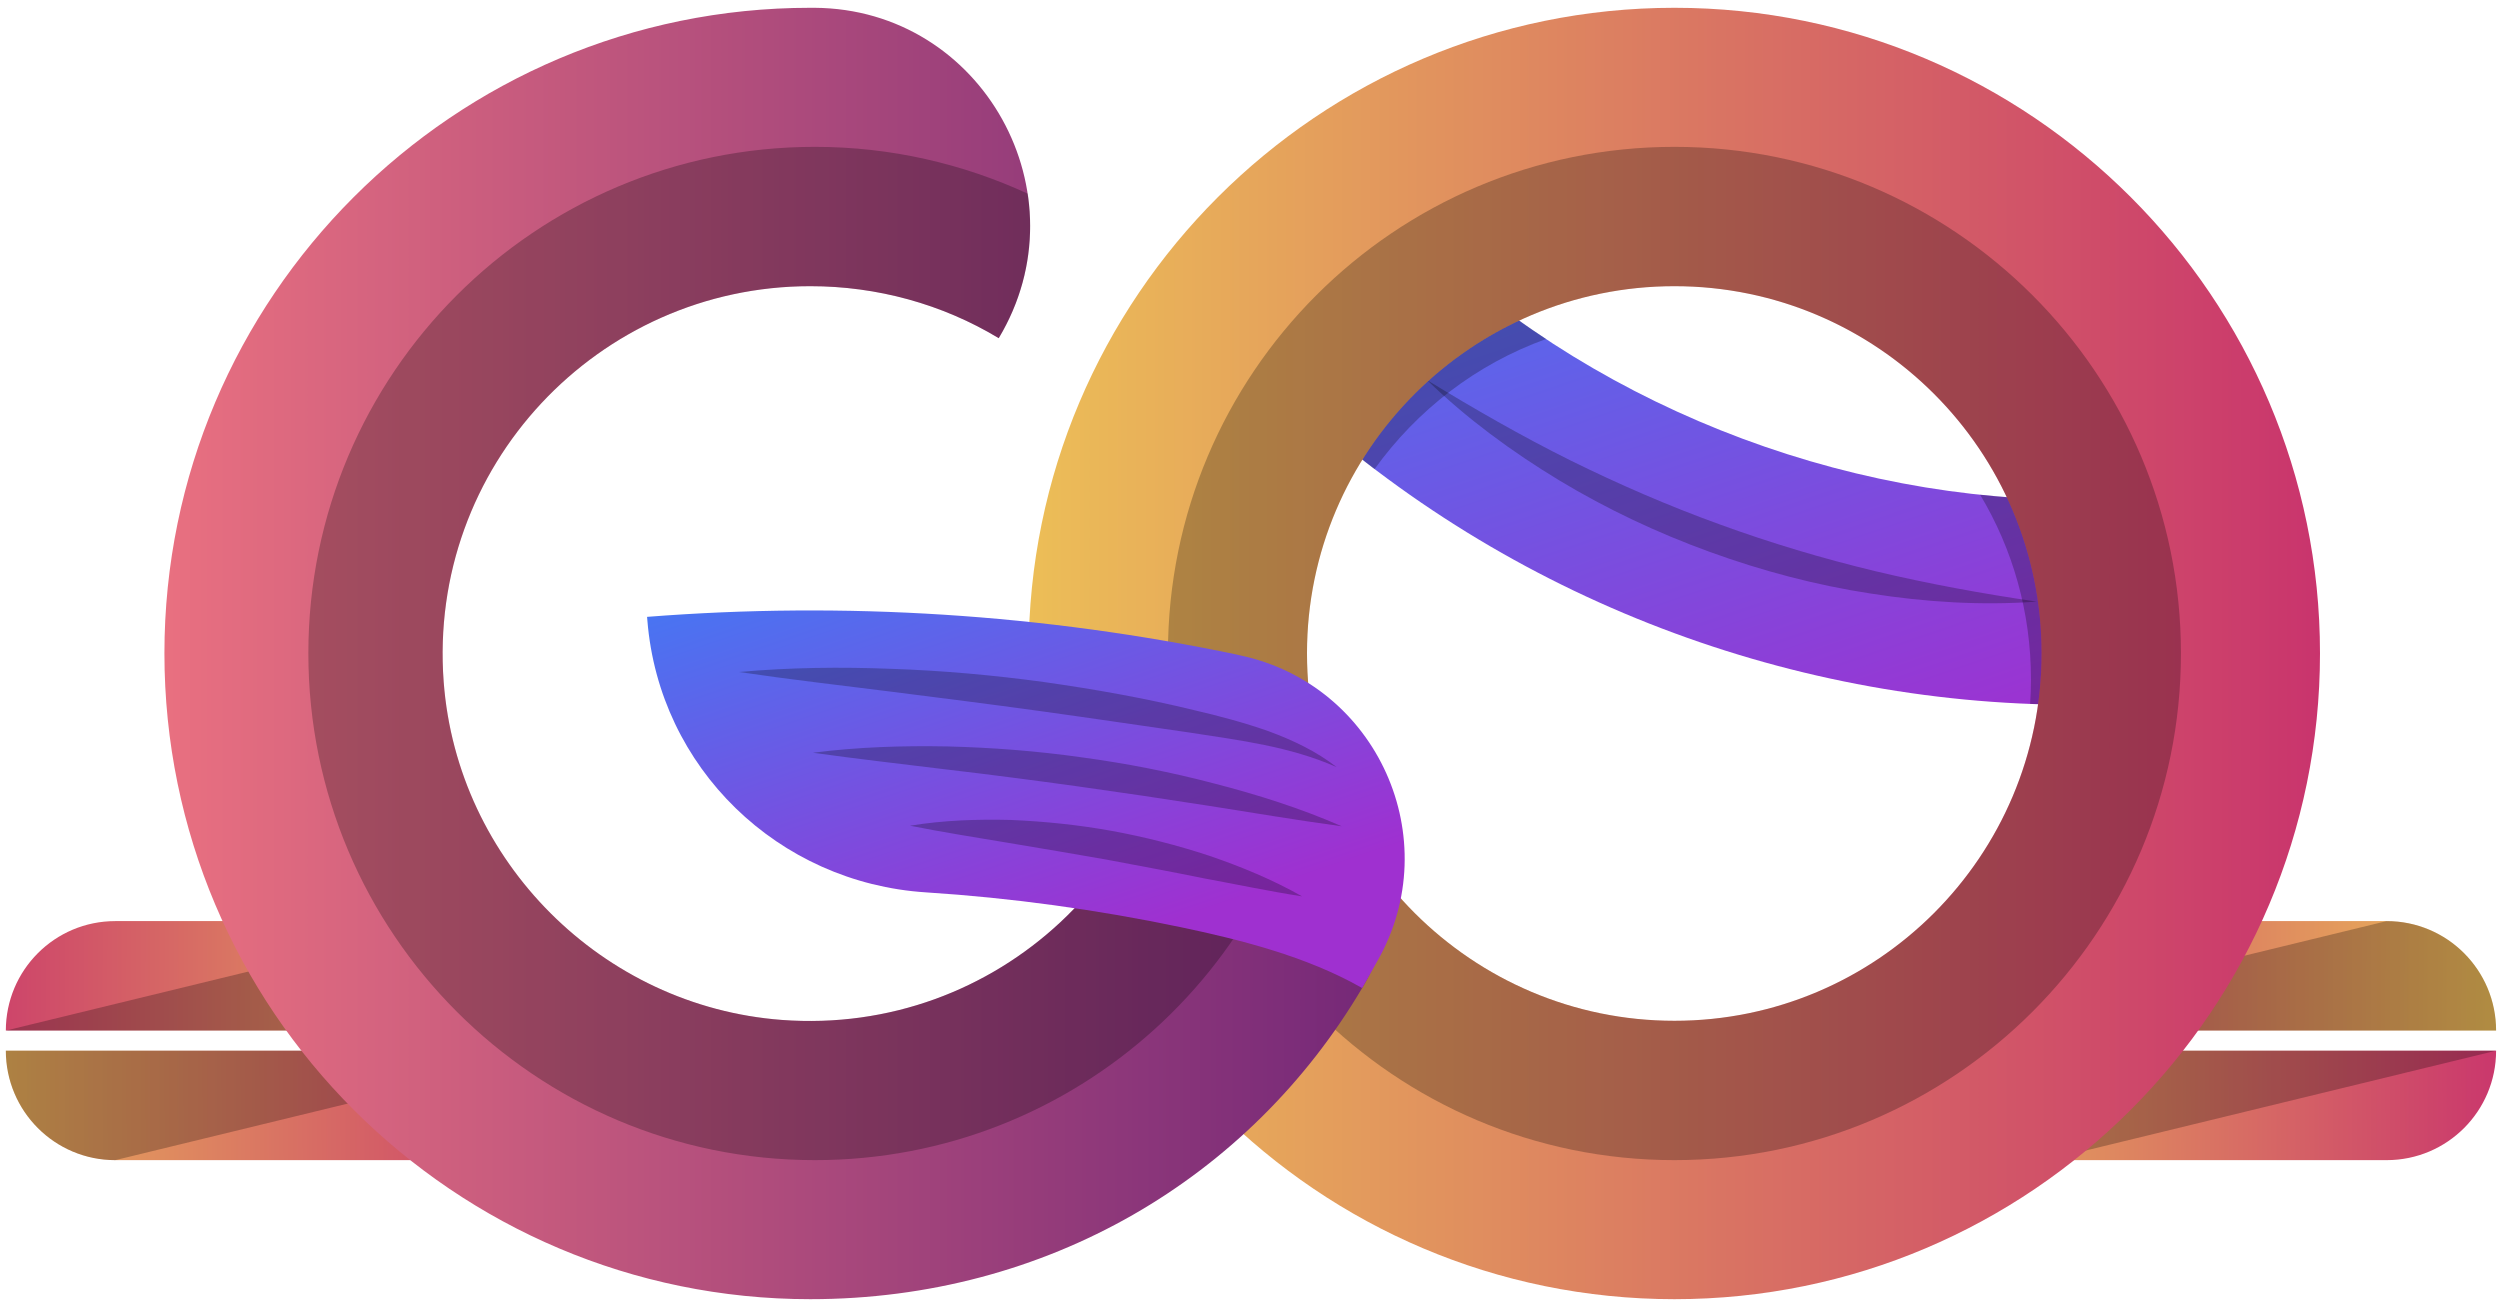 <svg width="257" height="134" viewBox="0 0 257 134" fill="none" xmlns="http://www.w3.org/2000/svg">
<path d="M0.6 105.942H58.102C58.102 99.74 53.081 94.689 46.85 94.689H11.852C5.62 94.689 0.6 99.74 0.6 105.942Z" fill="url(#paint0_linear_10_648)"/>
<g style="mix-blend-mode:soft-light" opacity="0.25">
<path d="M0.6 105.942H58.102C58.102 99.74 53.081 94.689 46.85 94.689L0.6 105.942Z" fill="black"/>
</g>
<path d="M0.6 108.01H58.102C58.102 114.212 53.081 119.262 46.85 119.262H11.852C5.62 119.262 0.6 114.212 0.6 108.01Z" fill="url(#paint1_linear_10_648)"/>
<g style="mix-blend-mode:soft-light" opacity="0.25">
<path d="M11.852 119.262C5.62 119.262 0.6 114.212 0.6 108.01H58.102L11.852 119.262Z" fill="black"/>
</g>
<path d="M199.097 105.942H256.599C256.599 99.74 251.578 94.689 245.347 94.689H210.349C204.117 94.689 199.097 99.74 199.097 105.942Z" fill="url(#paint2_linear_10_648)"/>
<g style="mix-blend-mode:soft-light" opacity="0.25">
<path d="M199.097 105.942H256.599C256.599 99.74 251.578 94.689 245.347 94.689L199.097 105.942Z" fill="black"/>
</g>
<path d="M199.097 108.01H256.599C256.599 114.212 251.578 119.262 245.347 119.262H210.349C204.117 119.262 199.097 114.212 199.097 108.01Z" fill="url(#paint3_linear_10_648)"/>
<g style="mix-blend-mode:soft-light" opacity="0.25">
<path d="M210.349 119.262C204.117 119.262 199.097 114.212 199.097 108.01H256.599L210.349 119.262Z" fill="black"/>
</g>
<path d="M213.185 72.45C183.178 72.45 153.763 60.873 131.878 40.228L146.32 24.9C165.015 42.503 191.507 52.367 217.201 51.304L218.087 72.361C216.453 72.421 214.819 72.45 213.185 72.45Z" fill="url(#paint4_linear_10_648)"/>
<g style="mix-blend-mode:soft-light" opacity="0.25">
<path d="M146.704 39.076C151.548 42.03 156.421 44.835 161.412 47.316C166.433 49.797 171.542 52.012 176.77 53.902C182.027 55.822 187.372 57.417 192.777 58.716C198.241 60.016 203.734 61.02 209.375 61.847C203.705 62.26 197.975 61.906 192.334 61.02C186.693 60.163 181.141 58.687 175.765 56.737C170.39 54.788 165.192 52.337 160.29 49.383C155.417 46.43 150.78 43.034 146.704 39.076Z" fill="black"/>
</g>
<g style="mix-blend-mode:soft-light" opacity="0.25">
<path d="M158.931 34.853C154.442 31.87 150.219 28.563 146.32 24.9L131.878 40.228C134.89 43.064 138.051 45.722 141.299 48.232C145.67 42.148 151.784 37.423 158.931 34.853Z" fill="black"/>
</g>
<g style="mix-blend-mode:soft-light" opacity="0.25">
<path d="M218.087 72.362L217.201 51.304C212.653 51.481 208.105 51.334 203.557 50.861C206.894 56.414 208.784 62.911 208.784 69.852C208.784 70.708 208.755 71.535 208.696 72.362C210.192 72.421 211.688 72.451 213.185 72.451C214.819 72.451 216.453 72.421 218.087 72.362Z" fill="black"/>
</g>
<path fill-rule="evenodd" clip-rule="evenodd" d="M172.133 133.556C135.51 133.556 105.74 103.786 105.74 67.163C105.74 30.571 135.51 0.801 172.133 0.801C208.725 0.801 238.495 30.571 238.495 67.163C238.495 103.786 208.725 133.556 172.133 133.556ZM172.133 29.419C151.311 29.419 134.359 46.342 134.359 67.163C134.359 88.014 151.311 104.937 172.133 104.937C192.954 104.937 209.877 88.014 209.877 67.163C209.877 46.342 192.954 29.419 172.133 29.419Z" fill="url(#paint5_linear_10_648)"/>
<g style="mix-blend-mode:soft-light" opacity="0.25">
<path fill-rule="evenodd" clip-rule="evenodd" d="M224.201 67.164C224.201 95.93 200.869 119.262 172.133 119.262C143.367 119.262 120.064 95.93 120.064 67.164C120.064 38.428 143.367 15.096 172.133 15.096C200.869 15.096 224.201 38.428 224.201 67.164ZM209.877 67.164C209.877 46.343 192.954 29.42 172.133 29.42C151.311 29.42 134.359 46.343 134.359 67.164C134.359 88.015 151.311 104.938 172.133 104.938C192.954 104.938 209.877 88.015 209.877 67.164Z" fill="black"/>
</g>
<path d="M83.295 133.556C46.672 133.556 16.902 103.786 16.902 67.163C16.902 30.571 46.672 0.801 83.295 0.801C83.432 0.801 83.58 0.801 83.738 0.801C101.045 0.919 111.559 19.939 102.669 34.765C96.851 31.25 90.147 29.419 83.295 29.419C61.499 29.419 43.955 47.937 45.609 70.087C46.997 88.546 61.912 103.461 80.371 104.849C102.521 106.503 121.039 88.96 121.039 67.163C138.316 67.163 148.83 86.686 140.029 101.571C128.482 121.122 107.601 133.556 83.295 133.556Z" fill="url(#paint6_linear_10_648)"/>
<g style="mix-blend-mode:soft-light" opacity="0.25">
<path d="M31.699 67.164C31.699 95.93 55.031 119.262 83.767 119.262C110.643 119.262 132.764 98.883 135.541 72.746C131.76 69.35 126.798 67.164 121.039 67.164C121.039 88.96 102.522 106.503 80.371 104.849C61.912 103.461 46.998 88.547 45.61 70.088C43.956 47.937 61.499 29.42 83.295 29.42C90.147 29.42 96.851 31.251 102.669 34.765C105.534 29.981 106.391 24.783 105.652 19.91C98.978 16.838 91.594 15.096 83.767 15.096C55.031 15.096 31.699 38.428 31.699 67.164Z" fill="black"/>
</g>
<path d="M140.029 101.571C134.3 98.293 127.389 96.58 121.364 95.31C112.74 93.508 103.969 92.297 95.197 91.736C79.987 90.761 67.76 78.948 66.549 63.767L66.519 63.413C86.868 61.818 107.276 63.118 127.241 67.311C127.32 67.331 127.399 67.351 127.478 67.371C141.595 70.353 148.742 86.243 141.595 98.795L140.029 101.571Z" fill="url(#paint7_linear_10_648)"/>
<g style="mix-blend-mode:soft-light" opacity="0.25">
<path d="M75.971 69.082C81.198 68.61 86.455 68.551 91.683 68.758C96.91 68.935 102.138 69.407 107.336 70.116C112.534 70.855 117.702 71.77 122.782 73.01C125.322 73.601 127.891 74.281 130.402 75.166C132.883 76.082 135.334 77.234 137.401 78.858C132.587 76.732 127.478 76.112 122.339 75.314C117.2 74.576 112.061 73.808 106.922 73.099C101.783 72.39 96.644 71.74 91.506 71.091C86.337 70.441 81.169 69.85 75.971 69.082Z" fill="black"/>
</g>
<g style="mix-blend-mode:soft-light" opacity="0.25">
<path d="M83.561 77.382C88.168 76.792 92.775 76.644 97.412 76.733C102.019 76.851 106.627 77.205 111.204 77.855C115.782 78.475 120.33 79.361 124.819 80.543C129.279 81.694 133.68 83.082 137.933 84.943C133.355 84.323 128.836 83.555 124.317 82.846C119.809 82.137 115.3 81.468 110.791 80.838C106.302 80.218 101.783 79.627 97.235 79.095C92.716 78.534 88.168 78.032 83.561 77.382Z" fill="black"/>
</g>
<g style="mix-blend-mode:soft-light" opacity="0.25">
<path d="M93.543 84.883C96.969 84.322 100.454 84.204 103.939 84.292C107.394 84.44 110.85 84.794 114.276 85.414C117.672 86.035 121.039 86.891 124.347 87.984C127.625 89.106 130.844 90.435 133.857 92.148C130.431 91.617 127.094 90.908 123.727 90.287C120.389 89.608 117.052 88.988 113.744 88.368C110.407 87.777 107.04 87.216 103.703 86.655C100.336 86.094 96.969 85.562 93.543 84.883Z" fill="black"/>
</g>
<defs>
<linearGradient id="paint0_linear_10_648" x1="60.102" y1="-46.726" x2="-7.352" y2="-46.92" gradientUnits="userSpaceOnUse">
<stop stop-color="#ECBE57"/>
<stop offset="1" stop-color="#C9346D"/>
</linearGradient>
<linearGradient id="paint1_linear_10_648" x1="60.102" y1="260.692" x2="-7.352" y2="260.886" gradientUnits="userSpaceOnUse">
<stop stop-color="#C9346D"/>
<stop offset="1" stop-color="#ECBE57"/>
</linearGradient>
<linearGradient id="paint2_linear_10_648" x1="258.603" y1="-46.726" x2="191.149" y2="-46.92" gradientUnits="userSpaceOnUse">
<stop stop-color="#ECBE57"/>
<stop offset="1" stop-color="#C9346D"/>
</linearGradient>
<linearGradient id="paint3_linear_10_648" x1="258.603" y1="260.692" x2="191.149" y2="260.886" gradientUnits="userSpaceOnUse">
<stop stop-color="#C9346D"/>
<stop offset="1" stop-color="#ECBE57"/>
</linearGradient>
<linearGradient id="paint4_linear_10_648" x1="182.238" y1="7.711" x2="205.757" y2="76.664" gradientUnits="userSpaceOnUse">
<stop stop-color="#4974F2"/>
<stop offset="1" stop-color="#9F30D0"/>
</linearGradient>
<linearGradient id="paint5_linear_10_648" x1="105.747" y1="0.8" x2="238.499" y2="0.8" gradientUnits="userSpaceOnUse">
<stop stop-color="#ECBE57"/>
<stop offset="1" stop-color="#C9346D"/>
</linearGradient>
<linearGradient id="paint6_linear_10_648" x1="16.905" y1="0.8" x2="143.204" y2="0.8" gradientUnits="userSpaceOnUse">
<stop stop-color="#E97080"/>
<stop offset="1" stop-color="#732778"/>
</linearGradient>
<linearGradient id="paint7_linear_10_648" x1="110.302" y1="48.583" x2="125.487" y2="93.101" gradientUnits="userSpaceOnUse">
<stop stop-color="#4974F2"/>
<stop offset="1" stop-color="#9F30D0"/>
</linearGradient>
</defs>
</svg>
